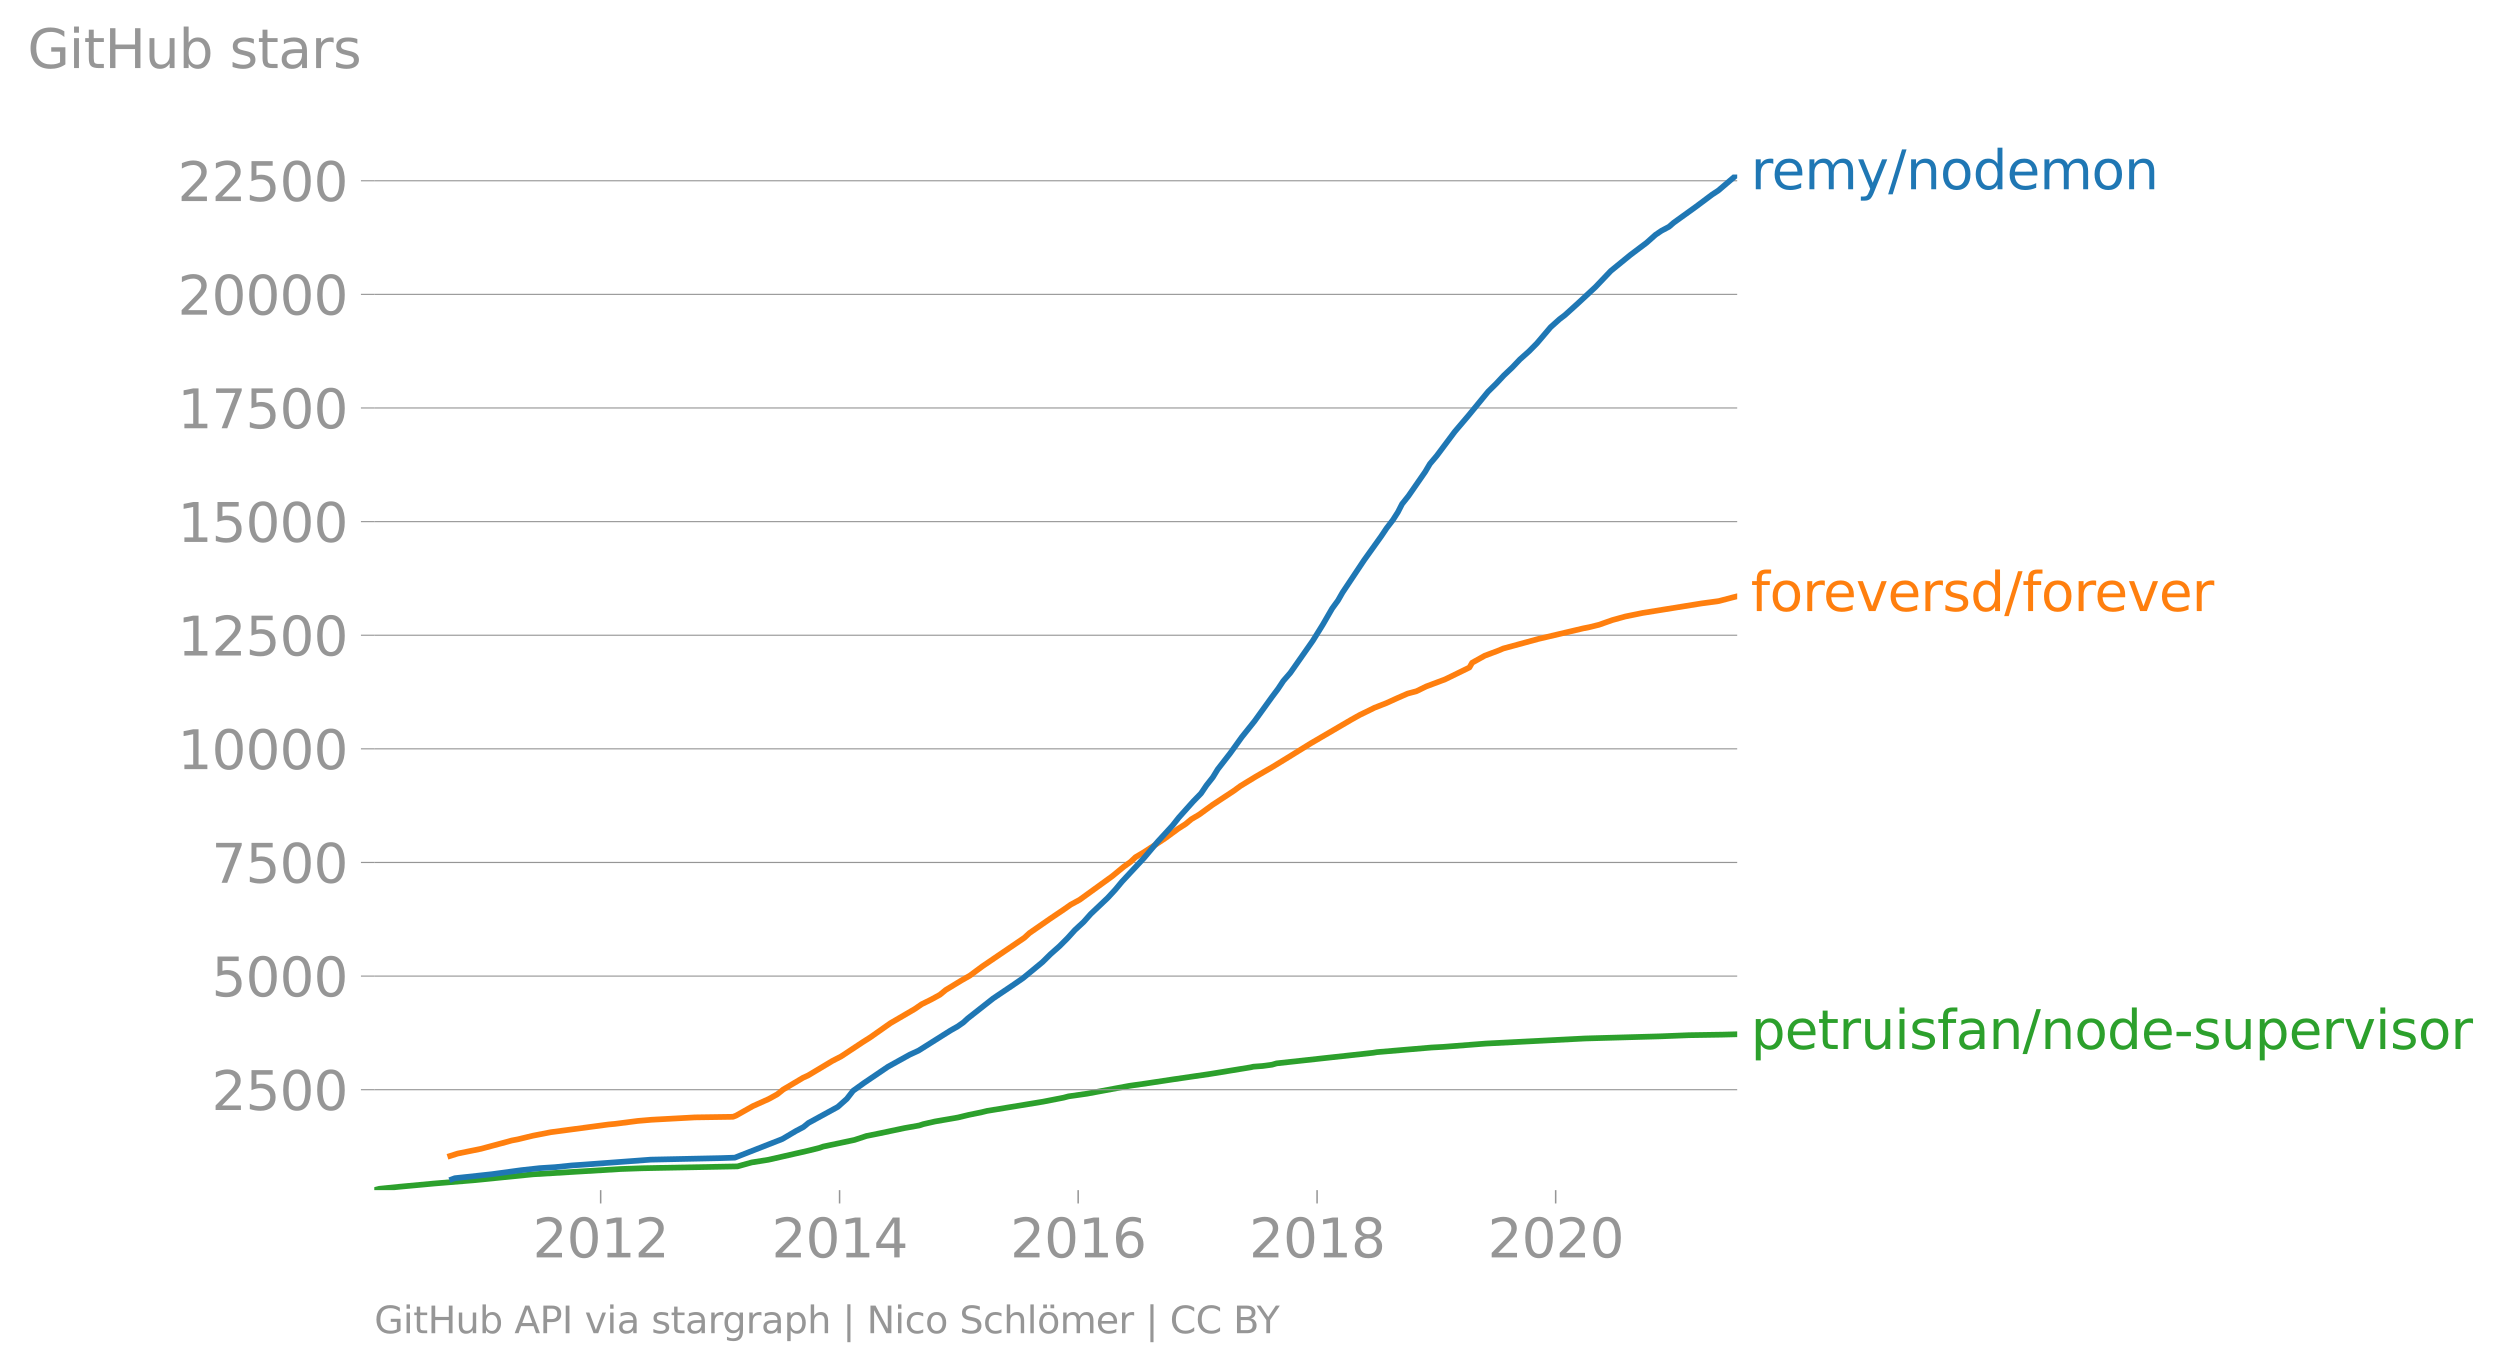 <svg height="478.445" viewBox="0 0 655.067 358.834" width="873.423" xmlns="http://www.w3.org/2000/svg" xmlns:xlink="http://www.w3.org/1999/xlink"><defs><style>*{stroke-linecap:butt;stroke-linejoin:round}</style></defs><g id="figure_1"><path d="M0 358.834h655.067V0H0z" style="fill:none" id="patch_1"/><g id="axes_1"><path d="M98.073 311.841h357.12V45.73H98.073z" style="fill:none" id="patch_2"/><path clip-path="url(#p7f1cc26fed)" d="m98.073 311.841 1.315-.345 5.018-.512 9.32-.87 10.399-.857 15.555-1.56 22.953-1.382 5.674-.202 4.603-.095 20.338-.393 3.7-1.036 4.411-.703 10.587-2.417 2.773-.691.965-.345 8.21-1.74 3.132-1.035 3.428-.69 6.546-1.382 3.896-.691 1.04-.345 3.04-.691 6.041-1.048 2.855-.69 3.363-.691 1.412-.346 14.663-2.417 5.367-1.048 1.299-.346 4.799-.69 11.164-2.072 4.838-.691 6.845-1.036 9.517-1.393 10.55-1.727.734-.167 2.378-.179 2.523-.345 1.172-.345 25.286-2.775 1.03-.167 14.288-1.214 3.093-.167 11.17-.87 26.01-1.333 19.679-.56 7.5-.298 8.721-.143 3.504-.095h0" style="fill:none;stroke:#2ca02c;stroke-linecap:square;stroke-width:1.5" id="line2d_1"/><g id="matplotlib.axis_1"><g id="xtick_1"><g id="line2d_2"><defs><path d="M0 0v3.5" id="m6c2003336e" style="stroke:#969696;stroke-width:.4"/></defs><use style="fill:#969696;stroke:#969696;stroke-width:.4" x="157.39" xlink:href="#m6c2003336e" y="311.841"/></g><g style="fill:#969696" transform="matrix(.14 0 0 -.14 139.575 329.479)" id="text_1"><defs><path d="M1228 531h2203V0H469v531q359 372 979 998 621 627 780 809 303 340 423 576 121 236 121 464 0 372-261 606-261 235-680 235-297 0-627-103-329-103-704-313v638q381 153 712 231 332 78 607 78 725 0 1156-363 431-362 431-968 0-288-108-546-107-257-392-607-78-91-497-524-418-433-1181-1211z" id="DejaVuSans-32" transform="scale(.016)"/><path d="M2034 4250q-487 0-733-480-245-479-245-1442 0-959 245-1439 246-480 733-480 491 0 736 480 246 480 246 1439 0 963-246 1442-245 480-736 480zm0 500q785 0 1199-621 414-620 414-1801 0-1178-414-1799Q2819-91 2034-91q-784 0-1198 620-414 621-414 1799 0 1181 414 1801 414 621 1198 621z" id="DejaVuSans-30" transform="scale(.016)"/><path d="M794 531h1031v3560L703 3866v575l1116 225h631V531h1031V0H794v531z" id="DejaVuSans-31" transform="scale(.016)"/></defs><use xlink:href="#DejaVuSans-32"/><use x="63.623" xlink:href="#DejaVuSans-30"/><use x="127.246" xlink:href="#DejaVuSans-31"/><use x="190.869" xlink:href="#DejaVuSans-32"/></g></g><g id="xtick_2"><use style="fill:#969696;stroke:#969696;stroke-width:.4" x="219.992" xlink:href="#m6c2003336e" y="311.841" id="line2d_3"/><g style="fill:#969696" transform="matrix(.14 0 0 -.14 202.177 329.479)" id="text_2"><defs><path d="M2419 4116 825 1625h1594v2491zm-166 550h794V1625h666v-525h-666V0h-628v1100H313v609l1940 2957z" id="DejaVuSans-34" transform="scale(.016)"/></defs><use xlink:href="#DejaVuSans-32"/><use x="63.623" xlink:href="#DejaVuSans-30"/><use x="127.246" xlink:href="#DejaVuSans-31"/><use x="190.869" xlink:href="#DejaVuSans-34"/></g></g><g id="xtick_3"><use style="fill:#969696;stroke:#969696;stroke-width:.4" x="282.508" xlink:href="#m6c2003336e" y="311.841" id="line2d_4"/><g style="fill:#969696" transform="matrix(.14 0 0 -.14 264.693 329.479)" id="text_3"><defs><path d="M2113 2584q-425 0-674-291-248-290-248-796 0-503 248-796 249-292 674-292t673 292q248 293 248 796 0 506-248 796-248 291-673 291zm1253 1979v-575q-238 112-480 171-242 60-480 60-625 0-955-422-329-422-376-1275 184 272 462 417 279 145 613 145 703 0 1111-427 408-426 408-1160 0-719-425-1154Q2819-91 2113-91q-810 0-1238 620-428 621-428 1799 0 1106 525 1764t1409 658q238 0 480-47t505-140z" id="DejaVuSans-36" transform="scale(.016)"/></defs><use xlink:href="#DejaVuSans-32"/><use x="63.623" xlink:href="#DejaVuSans-30"/><use x="127.246" xlink:href="#DejaVuSans-31"/><use x="190.869" xlink:href="#DejaVuSans-36"/></g></g><g id="xtick_4"><use style="fill:#969696;stroke:#969696;stroke-width:.4" x="345.11" xlink:href="#m6c2003336e" y="311.841" id="line2d_5"/><g style="fill:#969696" transform="matrix(.14 0 0 -.14 327.295 329.479)" id="text_4"><defs><path d="M2034 2216q-450 0-708-241-257-241-257-662 0-422 257-663 258-241 708-241t709 242q260 243 260 662 0 421-258 662-257 241-711 241zm-631 268q-406 100-633 378-226 279-226 679 0 559 398 884 399 325 1092 325 697 0 1094-325t397-884q0-400-227-679-226-278-629-378 456-106 710-416 255-309 255-755 0-679-414-1042Q2806-91 2034-91q-771 0-1186 362-414 363-414 1042 0 446 256 755 257 310 713 416zm-231 997q0-362 226-565 227-203 636-203 407 0 636 203 230 203 230 565 0 363-230 566-229 203-636 203-409 0-636-203-226-203-226-566z" id="DejaVuSans-38" transform="scale(.016)"/></defs><use xlink:href="#DejaVuSans-32"/><use x="63.623" xlink:href="#DejaVuSans-30"/><use x="127.246" xlink:href="#DejaVuSans-31"/><use x="190.869" xlink:href="#DejaVuSans-38"/></g></g><g id="xtick_5"><use style="fill:#969696;stroke:#969696;stroke-width:.4" x="407.627" xlink:href="#m6c2003336e" y="311.841" id="line2d_6"/><g style="fill:#969696" transform="matrix(.14 0 0 -.14 389.812 329.479)" id="text_5"><use xlink:href="#DejaVuSans-32"/><use x="63.623" xlink:href="#DejaVuSans-30"/><use x="127.246" xlink:href="#DejaVuSans-32"/><use x="190.869" xlink:href="#DejaVuSans-30"/></g></g></g><g id="matplotlib.axis_2"><g id="ytick_1"><path clip-path="url(#p7f1cc26fed)" d="M98.073 285.535h357.12" style="fill:none;stroke:#969696;stroke-linecap:square;stroke-width:.3" id="line2d_7"/><g id="line2d_8"><defs><path d="M0 0h-3.5" id="mf56a0e199a" style="stroke:#969696;stroke-width:.3"/></defs><use style="fill:#969696;stroke:#969696;stroke-width:.3" x="98.073" xlink:href="#mf56a0e199a" y="285.535"/></g><g style="fill:#969696" transform="matrix(.14 0 0 -.14 55.443 290.854)" id="text_6"><defs><path d="M691 4666h2478v-532H1269V2991q137 47 274 70 138 23 276 23 781 0 1237-428 457-428 457-1159 0-753-469-1171Q2575-91 1722-91q-294 0-599 50Q819 9 494 109v635q281-153 581-228t634-75q541 0 856 284 316 284 316 772 0 487-316 771-315 285-856 285-253 0-505-56-251-56-513-175v2344z" id="DejaVuSans-35" transform="scale(.016)"/></defs><use xlink:href="#DejaVuSans-32"/><use x="63.623" xlink:href="#DejaVuSans-35"/><use x="127.246" xlink:href="#DejaVuSans-30"/><use x="190.869" xlink:href="#DejaVuSans-30"/></g></g><g id="ytick_2"><path clip-path="url(#p7f1cc26fed)" d="M98.073 255.763h357.12" style="fill:none;stroke:#969696;stroke-linecap:square;stroke-width:.3" id="line2d_9"/><use style="fill:#969696;stroke:#969696;stroke-width:.3" x="98.073" xlink:href="#mf56a0e199a" y="255.763" id="line2d_10"/><g style="fill:#969696" transform="matrix(.14 0 0 -.14 55.443 261.082)" id="text_7"><use xlink:href="#DejaVuSans-35"/><use x="63.623" xlink:href="#DejaVuSans-30"/><use x="127.246" xlink:href="#DejaVuSans-30"/><use x="190.869" xlink:href="#DejaVuSans-30"/></g></g><g id="ytick_3"><path clip-path="url(#p7f1cc26fed)" d="M98.073 225.991h357.12" style="fill:none;stroke:#969696;stroke-linecap:square;stroke-width:.3" id="line2d_11"/><use style="fill:#969696;stroke:#969696;stroke-width:.3" x="98.073" xlink:href="#mf56a0e199a" y="225.991" id="line2d_12"/><g style="fill:#969696" transform="matrix(.14 0 0 -.14 55.443 231.31)" id="text_8"><defs><path d="M525 4666h3000v-269L1831 0h-659l1594 4134H525v532z" id="DejaVuSans-37" transform="scale(.016)"/></defs><use xlink:href="#DejaVuSans-37"/><use x="63.623" xlink:href="#DejaVuSans-35"/><use x="127.246" xlink:href="#DejaVuSans-30"/><use x="190.869" xlink:href="#DejaVuSans-30"/></g></g><g id="ytick_4"><path clip-path="url(#p7f1cc26fed)" d="M98.073 196.22h357.12" style="fill:none;stroke:#969696;stroke-linecap:square;stroke-width:.3" id="line2d_13"/><use style="fill:#969696;stroke:#969696;stroke-width:.3" x="98.073" xlink:href="#mf56a0e199a" y="196.219" id="line2d_14"/><g style="fill:#969696" transform="matrix(.14 0 0 -.14 46.536 201.538)" id="text_9"><use xlink:href="#DejaVuSans-31"/><use x="63.623" xlink:href="#DejaVuSans-30"/><use x="127.246" xlink:href="#DejaVuSans-30"/><use x="190.869" xlink:href="#DejaVuSans-30"/><use x="254.492" xlink:href="#DejaVuSans-30"/></g></g><g id="ytick_5"><path clip-path="url(#p7f1cc26fed)" d="M98.073 166.448h357.12" style="fill:none;stroke:#969696;stroke-linecap:square;stroke-width:.3" id="line2d_15"/><use style="fill:#969696;stroke:#969696;stroke-width:.3" x="98.073" xlink:href="#mf56a0e199a" y="166.448" id="line2d_16"/><g style="fill:#969696" transform="matrix(.14 0 0 -.14 46.536 171.767)" id="text_10"><use xlink:href="#DejaVuSans-31"/><use x="63.623" xlink:href="#DejaVuSans-32"/><use x="127.246" xlink:href="#DejaVuSans-35"/><use x="190.869" xlink:href="#DejaVuSans-30"/><use x="254.492" xlink:href="#DejaVuSans-30"/></g></g><g id="ytick_6"><path clip-path="url(#p7f1cc26fed)" d="M98.073 136.676h357.12" style="fill:none;stroke:#969696;stroke-linecap:square;stroke-width:.3" id="line2d_17"/><use style="fill:#969696;stroke:#969696;stroke-width:.3" x="98.073" xlink:href="#mf56a0e199a" y="136.676" id="line2d_18"/><g style="fill:#969696" transform="matrix(.14 0 0 -.14 46.536 141.995)" id="text_11"><use xlink:href="#DejaVuSans-31"/><use x="63.623" xlink:href="#DejaVuSans-35"/><use x="127.246" xlink:href="#DejaVuSans-30"/><use x="190.869" xlink:href="#DejaVuSans-30"/><use x="254.492" xlink:href="#DejaVuSans-30"/></g></g><g id="ytick_7"><path clip-path="url(#p7f1cc26fed)" d="M98.073 106.904h357.12" style="fill:none;stroke:#969696;stroke-linecap:square;stroke-width:.3" id="line2d_19"/><use style="fill:#969696;stroke:#969696;stroke-width:.3" x="98.073" xlink:href="#mf56a0e199a" y="106.904" id="line2d_20"/><g style="fill:#969696" transform="matrix(.14 0 0 -.14 46.536 112.223)" id="text_12"><use xlink:href="#DejaVuSans-31"/><use x="63.623" xlink:href="#DejaVuSans-37"/><use x="127.246" xlink:href="#DejaVuSans-35"/><use x="190.869" xlink:href="#DejaVuSans-30"/><use x="254.492" xlink:href="#DejaVuSans-30"/></g></g><g id="ytick_8"><path clip-path="url(#p7f1cc26fed)" d="M98.073 77.132h357.12" style="fill:none;stroke:#969696;stroke-linecap:square;stroke-width:.3" id="line2d_21"/><use style="fill:#969696;stroke:#969696;stroke-width:.3" x="98.073" xlink:href="#mf56a0e199a" y="77.132" id="line2d_22"/><g style="fill:#969696" transform="matrix(.14 0 0 -.14 46.536 82.451)" id="text_13"><use xlink:href="#DejaVuSans-32"/><use x="63.623" xlink:href="#DejaVuSans-30"/><use x="127.246" xlink:href="#DejaVuSans-30"/><use x="190.869" xlink:href="#DejaVuSans-30"/><use x="254.492" xlink:href="#DejaVuSans-30"/></g></g><g id="ytick_9"><path clip-path="url(#p7f1cc26fed)" d="M98.073 47.36h357.12" style="fill:none;stroke:#969696;stroke-linecap:square;stroke-width:.3" id="line2d_23"/><use style="fill:#969696;stroke:#969696;stroke-width:.3" x="98.073" xlink:href="#mf56a0e199a" y="47.361" id="line2d_24"/><g style="fill:#969696" transform="matrix(.14 0 0 -.14 46.536 52.68)" id="text_14"><use xlink:href="#DejaVuSans-32"/><use x="63.623" xlink:href="#DejaVuSans-32"/><use x="127.246" xlink:href="#DejaVuSans-35"/><use x="190.869" xlink:href="#DejaVuSans-30"/><use x="254.492" xlink:href="#DejaVuSans-30"/></g></g><g style="fill:#969696" transform="matrix(.14 0 0 -.14 7.2 17.838)" id="text_15"><defs><path d="M3809 666v1253H2778v519h1656V434q-365-259-806-392-440-133-940-133-1094 0-1712 639-617 640-617 1780 0 1144 617 1783 618 639 1712 639 456 0 867-113 411-112 758-331v-672q-350 297-744 447t-828 150q-857 0-1287-478-429-478-429-1425 0-944 429-1422 430-478 1287-478 334 0 596 58 263 58 472 180z" id="DejaVuSans-47" transform="scale(.016)"/><path d="M603 3500h575V0H603v3500zm0 1363h575v-729H603v729z" id="DejaVuSans-69" transform="scale(.016)"/><path d="M1172 4494v-994h1184v-447H1172V1153q0-428 117-550t477-122h590V0h-590q-666 0-919 248-253 249-253 905v1900H172v447h422v994h578z" id="DejaVuSans-74" transform="scale(.016)"/><path d="M628 4666h631V2753h2294v1913h631V0h-631v2222H1259V0H628v4666z" id="DejaVuSans-48" transform="scale(.016)"/><path d="M544 1381v2119h575V1403q0-497 193-746 194-248 582-248 465 0 735 297 271 297 271 810v1984h575V0h-575v538q-209-319-486-474-276-155-642-155-603 0-916 375-312 375-312 1097zm1447 2203z" id="DejaVuSans-75" transform="scale(.016)"/><path d="M3116 1747q0 634-261 995t-717 361q-457 0-718-361t-261-995q0-634 261-995t718-361q456 0 717 361t261 995zM1159 2969q182 312 458 463 277 152 661 152 638 0 1036-506 399-506 399-1331T3314 415Q2916-91 2278-91q-384 0-661 152-276 152-458 464V0H581v4863h578V2969z" id="DejaVuSans-62" transform="scale(.016)"/><path d="M2834 3397v-544q-243 125-506 187-262 63-544 63-428 0-642-131t-214-394q0-200 153-314t616-217l197-44q612-131 870-370t258-667q0-488-386-773Q2250-91 1575-91q-281 0-586 55T347 128v594q319-166 628-249 309-82 613-82 406 0 624 139 219 139 219 392 0 234-158 359-157 125-692 241l-200 47q-534 112-772 345-237 233-237 639 0 494 350 762 350 269 994 269 318 0 599-47 282-46 519-140z" id="DejaVuSans-73" transform="scale(.016)"/><path d="M2194 1759q-697 0-966-159t-269-544q0-306 202-486 202-179 548-179 479 0 768 339t289 901v128h-572zm1147 238V0h-575v531q-197-318-491-470T1556-91q-537 0-855 302-317 302-317 808 0 590 395 890 396 300 1180 300h807v57q0 397-261 614t-733 217q-300 0-585-72-284-72-546-216v532q315 122 612 182 297 61 578 61 760 0 1135-394 375-393 375-1193z" id="DejaVuSans-61" transform="scale(.016)"/><path d="M2631 2963q-97 56-211 82-114 27-251 27-488 0-749-317t-261-911V0H581v3500h578v-544q182 319 472 473 291 155 707 155 59 0 131-8 72-7 159-23l3-590z" id="DejaVuSans-72" transform="scale(.016)"/></defs><use xlink:href="#DejaVuSans-47"/><use x="77.49" xlink:href="#DejaVuSans-69"/><use x="105.273" xlink:href="#DejaVuSans-74"/><use x="144.482" xlink:href="#DejaVuSans-48"/><use x="219.678" xlink:href="#DejaVuSans-75"/><use x="283.057" xlink:href="#DejaVuSans-62"/><use x="346.533" xlink:href="#DejaVuSans-20"/><use x="378.32" xlink:href="#DejaVuSans-73"/><use x="430.42" xlink:href="#DejaVuSans-74"/><use x="469.629" xlink:href="#DejaVuSans-61"/><use x="530.908" xlink:href="#DejaVuSans-72"/><use x="572.021" xlink:href="#DejaVuSans-73"/></g></g><path clip-path="url(#p7f1cc26fed)" d="m117.967 302.886 1.946-.62 6.094-1.238 6.967-1.87 1.095-.31 1.626-.309 3.87-.94 4.758-.93 15.111-2.024 1.679-.155 5.991-.774 3.623-.31 11.348-.619 9.979-.155.807-.31 4.412-2.488 4.14-1.858 2.249-1.238 1.554-1.25 5.221-3.097 1.355-.62 6.242-3.739 2.394-1.238 5.633-3.728 1.959-1.238 5.296-3.728 6.39-3.727 1.802-1.239 2.508-1.238 2.276-1.25 1.502-1.239 4.1-2.489 2.192-1.25 3.346-2.477 10.977-7.467 1.343-1.239 5.371-3.727 3.692-2.489 1.76-1.238 2.308-1.25 8.576-6.205 3.006-2.477 1.754-1.25 1.312-1.24 2.088-1.238 3.826-2.489 1.872-1.238 3.397-2.49 1.957-1.25 1.487-1.238 2.089-1.238 3.405-2.49 5.656-3.727 1.701-1.25 4.068-2.477 4.304-2.49 4.064-2.488 6.02-3.728 10.617-6.204 2.215-1.238 2.58-1.25 1.24-.62 3.163-1.239 2.715-1.238 2.823-1.239 2.339-.63 2.532-1.24 4.97-1.869 6.368-3.108.705-1.239 3.334-1.857 3.348-1.25 1.47-.62 9.125-2.489 11.874-2.799 1.574-.31 2.503-.618 3.527-1.239 3.359-.929 4.58-.94 15.406-2.49 4.548-.619 3.514-.929 1.29-.321h0" style="fill:none;stroke:#ff7f0e;stroke-linecap:square;stroke-width:1.5" id="line2d_25"/><path clip-path="url(#p7f1cc26fed)" d="m118.47 308.983.71-.262 9.684-1.048 7.761-1.06 4.746-.524 4.064-.262 4.43-.452 2.988-.203 12.402-.917 5.215-.393 18.49-.405 3.598-.119 1.668-.667 10.763-4.215 3.556-2.096 1.984-1.048 1.29-1.06 7.709-4.216 2.367-2.108 1.636-2.107 2.942-2.108 6.207-4.204 5.7-3.156 2.305-1.06 8.353-5.263 1.875-1.06 1.504-1.048 1.157-1.06 6.671-5.252 4.712-3.168 3.068-2.107 5.117-4.216 2.137-2.108 2.377-2.108 2.09-2.096 1.909-2.108 2.277-2.107 1.879-2.108 4.434-4.204 1.952-2.108 1.753-2.108 5.866-6.311 3.544-4.216 3.867-4.216 1.667-2.108 3.757-4.203 2.05-2.108 1.425-2.108 1.663-2.108 1.293-2.108 3.276-4.215 3.018-4.204 3.365-4.216 4.558-6.323 1.578-2.108 1.398-2.096 1.831-2.108 5.895-8.42 2.613-4.215 2.434-4.204 1.534-2.108 1.207-2.108 5.618-8.43 4.515-6.313 1.41-2.107 1.619-2.108 1.345-2.108 1.08-2.108 1.676-2.108 4.373-6.311 1.257-2.108 1.78-2.108 4.73-6.324 3.573-4.203 5.178-6.312 2.142-2.108 1.963-2.108 2.221-2.107 1.992-2.096 2.372-2.108 2.086-2.108 3.578-4.216 2.353-2.108 1.385-1.048 3.498-3.167 4.52-4.204 4.013-4.216 5.164-4.215 4.198-3.156 2.37-2.108 1.554-1.048 1.973-1.048 1.222-1.06 5.861-4.216 4.211-3.155 1.624-1.06 4.95-4.216h0" style="fill:none;stroke:#1f77b4;stroke-linecap:square;stroke-width:1.5" id="line2d_26"/><g style="fill:#1f77b4" transform="matrix(.14 0 0 -.14 458.764 49.592)" id="text_16"><defs><path d="M3597 1894v-281H953q38-594 358-905t892-311q331 0 642 81t618 244V178Q3153 47 2828-22t-659-69q-838 0-1327 487-489 488-489 1320 0 859 464 1363 464 505 1252 505 706 0 1117-455 411-454 411-1235zm-575 169q-6 471-264 752-258 282-683 282-481 0-770-272t-333-766l2050 4z" id="DejaVuSans-65" transform="scale(.016)"/><path d="M3328 2828q216 388 516 572t706 184q547 0 844-383 297-382 297-1088V0h-578v2094q0 503-179 746-178 244-543 244-447 0-707-297-259-296-259-809V0h-578v2094q0 506-178 748t-550 242q-441 0-701-298-259-298-259-808V0H581v3500h578v-544q197 322 472 475t653 153q382 0 649-194 267-193 395-562z" id="DejaVuSans-6d" transform="scale(.016)"/><path d="M2059-325q-243-625-475-815-231-191-618-191H506v481h338q237 0 368 113 132 112 291 531l103 262L191 3500h609L1894 763l1094 2737h609L2059-325z" id="DejaVuSans-79" transform="scale(.016)"/><path d="M1625 4666h531L531-594H0l1625 5260z" id="DejaVuSans-2f" transform="scale(.016)"/><path d="M3513 2113V0h-575v2094q0 497-194 743-194 247-581 247-466 0-735-297-269-296-269-809V0H581v3500h578v-544q207 316 486 472 280 156 646 156 603 0 912-373 310-373 310-1098z" id="DejaVuSans-6e" transform="scale(.016)"/><path d="M1959 3097q-462 0-731-361t-269-989q0-628 267-989 268-361 733-361 460 0 728 362 269 363 269 988 0 622-269 986-268 364-728 364zm0 487q750 0 1178-488 429-487 429-1349 0-859-429-1349Q2709-91 1959-91q-753 0-1180 489-426 490-426 1349 0 862 426 1349 427 488 1180 488z" id="DejaVuSans-6f" transform="scale(.016)"/><path d="M2906 2969v1894h575V0h-575v525q-181-312-458-464-276-152-664-152-634 0-1033 506-398 507-398 1332t398 1331q399 506 1033 506 388 0 664-152 277-151 458-463zM947 1747q0-634 261-995t717-361q456 0 718 361 263 361 263 995t-263 995q-262 361-718 361t-717-361q-261-361-261-995z" id="DejaVuSans-64" transform="scale(.016)"/></defs><use xlink:href="#DejaVuSans-72"/><use x="38.863" xlink:href="#DejaVuSans-65"/><use x="100.387" xlink:href="#DejaVuSans-6d"/><use x="197.799" xlink:href="#DejaVuSans-79"/><use x="256.979" xlink:href="#DejaVuSans-2f"/><use x="290.67" xlink:href="#DejaVuSans-6e"/><use x="354.049" xlink:href="#DejaVuSans-6f"/><use x="415.23" xlink:href="#DejaVuSans-64"/><use x="478.707" xlink:href="#DejaVuSans-65"/><use x="540.23" xlink:href="#DejaVuSans-6d"/><use x="637.643" xlink:href="#DejaVuSans-6f"/><use x="698.824" xlink:href="#DejaVuSans-6e"/></g><g style="fill:#ff7f0e" transform="matrix(.14 0 0 -.14 458.764 160.117)" id="text_17"><defs><path d="M2375 4863v-479h-550q-309 0-430-125-120-125-120-450v-309h947v-447h-947V0H697v3053H147v447h550v244q0 584 272 851 272 268 862 268h544z" id="DejaVuSans-66" transform="scale(.016)"/><path d="M191 3500h609L1894 563l1094 2937h609L2284 0h-781L191 3500z" id="DejaVuSans-76" transform="scale(.016)"/></defs><use xlink:href="#DejaVuSans-66"/><use x="35.205" xlink:href="#DejaVuSans-6f"/><use x="96.387" xlink:href="#DejaVuSans-72"/><use x="135.25" xlink:href="#DejaVuSans-65"/><use x="196.773" xlink:href="#DejaVuSans-76"/><use x="255.953" xlink:href="#DejaVuSans-65"/><use x="317.477" xlink:href="#DejaVuSans-72"/><use x="358.59" xlink:href="#DejaVuSans-73"/><use x="410.689" xlink:href="#DejaVuSans-64"/><use x="474.166" xlink:href="#DejaVuSans-2f"/><use x="507.857" xlink:href="#DejaVuSans-66"/><use x="543.063" xlink:href="#DejaVuSans-6f"/><use x="604.244" xlink:href="#DejaVuSans-72"/><use x="643.107" xlink:href="#DejaVuSans-65"/><use x="704.631" xlink:href="#DejaVuSans-76"/><use x="763.811" xlink:href="#DejaVuSans-65"/><use x="825.334" xlink:href="#DejaVuSans-72"/></g><g style="fill:#2ca02c" transform="matrix(.14 0 0 -.14 458.764 274.87)" id="text_18"><defs><path d="M1159 525v-1856H581v4831h578v-531q182 312 458 463 277 152 661 152 638 0 1036-506 399-506 399-1331T3314 415Q2916-91 2278-91q-384 0-661 152-276 152-458 464zm1957 1222q0 634-261 995t-717 361q-457 0-718-361t-261-995q0-634 261-995t718-361q456 0 717 361t261 995z" id="DejaVuSans-70" transform="scale(.016)"/><path d="M313 2009h1684v-512H313v512z" id="DejaVuSans-2d" transform="scale(.016)"/></defs><use xlink:href="#DejaVuSans-70"/><use x="63.477" xlink:href="#DejaVuSans-65"/><use x="125" xlink:href="#DejaVuSans-74"/><use x="164.209" xlink:href="#DejaVuSans-72"/><use x="205.322" xlink:href="#DejaVuSans-75"/><use x="268.701" xlink:href="#DejaVuSans-69"/><use x="296.484" xlink:href="#DejaVuSans-73"/><use x="348.584" xlink:href="#DejaVuSans-66"/><use x="383.789" xlink:href="#DejaVuSans-61"/><use x="445.068" xlink:href="#DejaVuSans-6e"/><use x="508.447" xlink:href="#DejaVuSans-2f"/><use x="542.139" xlink:href="#DejaVuSans-6e"/><use x="605.518" xlink:href="#DejaVuSans-6f"/><use x="666.699" xlink:href="#DejaVuSans-64"/><use x="730.176" xlink:href="#DejaVuSans-65"/><use x="791.699" xlink:href="#DejaVuSans-2d"/><use x="827.783" xlink:href="#DejaVuSans-73"/><use x="879.883" xlink:href="#DejaVuSans-75"/><use x="943.262" xlink:href="#DejaVuSans-70"/><use x="1006.738" xlink:href="#DejaVuSans-65"/><use x="1068.262" xlink:href="#DejaVuSans-72"/><use x="1109.375" xlink:href="#DejaVuSans-76"/><use x="1168.555" xlink:href="#DejaVuSans-69"/><use x="1196.338" xlink:href="#DejaVuSans-73"/><use x="1248.438" xlink:href="#DejaVuSans-6f"/><use x="1309.619" xlink:href="#DejaVuSans-72"/></g><g style="fill:#969696" transform="matrix(.097 0 0 -.097 98.073 349.343)" id="text_19"><defs><path d="m2188 4044-857-2322h1716l-859 2322zm-357 622h716L4325 0h-656l-425 1197H1141L716 0H50l1781 4666z" id="DejaVuSans-41" transform="scale(.016)"/><path d="M1259 4147V2394h794q441 0 681 228 241 228 241 650 0 419-241 647-240 228-681 228h-794zm-631 519h1425q785 0 1186-355 402-355 402-1039 0-691-402-1044-401-353-1186-353h-794V0H628v4666z" id="DejaVuSans-50" transform="scale(.016)"/><path d="M628 4666h631V0H628v4666z" id="DejaVuSans-49" transform="scale(.016)"/><path d="M2906 1791q0 625-258 968-257 344-723 344-462 0-720-344-258-343-258-968 0-622 258-966t720-344q466 0 723 344 258 344 258 966zm575-1357q0-893-397-1329-396-436-1215-436-303 0-572 45t-522 139v559q253-137 500-202 247-66 503-66 566 0 847 295t281 892v285q-178-310-456-463T1784 0Q1141 0 747 490 353 981 353 1791q0 812 394 1302 394 491 1037 491 388 0 666-153t456-462v531h575V434z" id="DejaVuSans-67" transform="scale(.016)"/><path d="M3513 2113V0h-575v2094q0 497-194 743-194 247-581 247-466 0-735-297-269-296-269-809V0H581v4863h578V2956q207 316 486 472 280 156 646 156 603 0 912-373 310-373 310-1098z" id="DejaVuSans-68" transform="scale(.016)"/><path d="M1344 4891v-6400H813v6400h531z" id="DejaVuSans-7c" transform="scale(.016)"/><path d="M628 4666h850L3547 763v3903h612V0h-850L1241 3903V0H628v4666z" id="DejaVuSans-4e" transform="scale(.016)"/><path d="M3122 3366v-538q-244 135-489 202t-495 67q-560 0-870-355-309-354-309-995t309-996q310-354 870-354 250 0 495 67t489 202V134Q2881 22 2623-34q-257-57-548-57-791 0-1257 497-465 497-465 1341 0 856 470 1346 471 491 1290 491 265 0 518-55 253-54 491-163z" id="DejaVuSans-63" transform="scale(.016)"/><path d="M3425 4513v-616q-359 172-678 256-319 85-616 85-515 0-795-200t-280-569q0-310 186-468 186-157 705-254l381-78q706-135 1042-474t336-907q0-679-455-1029Q2797-91 1919-91q-331 0-705 75-373 75-773 222v650q384-215 753-325 369-109 725-109 540 0 834 212 294 213 294 607 0 343-211 537t-692 291l-385 75q-706 140-1022 440-315 300-315 835 0 619 436 975t1201 356q329 0 669-60 341-59 697-177z" id="DejaVuSans-53" transform="scale(.016)"/><path d="M603 4863h575V0H603v4863z" id="DejaVuSans-6c" transform="scale(.016)"/><path d="M1959 3097q-462 0-731-361t-269-989q0-628 267-989 268-361 733-361 460 0 728 362 269 363 269 988 0 622-269 986-268 364-728 364zm0 487q750 0 1178-488 429-487 429-1349 0-859-429-1349Q2709-91 1959-91q-753 0-1180 489-426 490-426 1349 0 862 426 1349 427 488 1180 488zm295 1266h634v-631h-634v631zm-1222 0h634v-631h-634v631z" id="DejaVuSans-f6" transform="scale(.016)"/><path d="M4122 4306v-665q-319 297-680 443-361 147-767 147-800 0-1225-489t-425-1414q0-922 425-1411t1225-489q406 0 767 147t680 444V359q-331-225-702-338-370-112-782-112-1060 0-1670 648-609 649-609 1771 0 1125 609 1773 610 649 1670 649 418 0 788-111 371-111 696-333z" id="DejaVuSans-43" transform="scale(.016)"/><path d="M1259 2228V519h1013q509 0 754 211 246 211 246 645 0 438-246 645-245 208-754 208H1259zm0 1919V2741h935q462 0 688 173 227 174 227 530 0 353-227 528-226 175-688 175h-935zm-631 519h1613q722 0 1112-300 391-300 391-853 0-429-200-682t-588-315q466-100 724-418 258-317 258-792 0-625-425-966Q3088 0 2303 0H628v4666z" id="DejaVuSans-42" transform="scale(.016)"/><path d="M-13 4666h679l1293-1919 1285 1919h678L2272 2222V0h-634v2222L-13 4666z" id="DejaVuSans-59" transform="scale(.016)"/></defs><use xlink:href="#DejaVuSans-47"/><use x="77.49" xlink:href="#DejaVuSans-69"/><use x="105.273" xlink:href="#DejaVuSans-74"/><use x="144.482" xlink:href="#DejaVuSans-48"/><use x="219.678" xlink:href="#DejaVuSans-75"/><use x="283.057" xlink:href="#DejaVuSans-62"/><use x="346.533" xlink:href="#DejaVuSans-20"/><use x="378.32" xlink:href="#DejaVuSans-41"/><use x="446.729" xlink:href="#DejaVuSans-50"/><use x="507.031" xlink:href="#DejaVuSans-49"/><use x="536.523" xlink:href="#DejaVuSans-20"/><use x="568.311" xlink:href="#DejaVuSans-76"/><use x="627.49" xlink:href="#DejaVuSans-69"/><use x="655.273" xlink:href="#DejaVuSans-61"/><use x="716.553" xlink:href="#DejaVuSans-20"/><use x="748.34" xlink:href="#DejaVuSans-73"/><use x="800.439" xlink:href="#DejaVuSans-74"/><use x="839.648" xlink:href="#DejaVuSans-61"/><use x="900.928" xlink:href="#DejaVuSans-72"/><use x="940.291" xlink:href="#DejaVuSans-67"/><use x="1003.768" xlink:href="#DejaVuSans-72"/><use x="1044.881" xlink:href="#DejaVuSans-61"/><use x="1106.16" xlink:href="#DejaVuSans-70"/><use x="1169.637" xlink:href="#DejaVuSans-68"/><use x="1233.016" xlink:href="#DejaVuSans-20"/><use x="1264.803" xlink:href="#DejaVuSans-7c"/><use x="1298.494" xlink:href="#DejaVuSans-20"/><use x="1330.281" xlink:href="#DejaVuSans-4e"/><use x="1405.086" xlink:href="#DejaVuSans-69"/><use x="1432.869" xlink:href="#DejaVuSans-63"/><use x="1487.85" xlink:href="#DejaVuSans-6f"/><use x="1549.031" xlink:href="#DejaVuSans-20"/><use x="1580.818" xlink:href="#DejaVuSans-53"/><use x="1644.295" xlink:href="#DejaVuSans-63"/><use x="1699.275" xlink:href="#DejaVuSans-68"/><use x="1762.654" xlink:href="#DejaVuSans-6c"/><use x="1790.438" xlink:href="#DejaVuSans-f6"/><use x="1851.619" xlink:href="#DejaVuSans-6d"/><use x="1949.031" xlink:href="#DejaVuSans-65"/><use x="2010.555" xlink:href="#DejaVuSans-72"/><use x="2051.668" xlink:href="#DejaVuSans-20"/><use x="2083.455" xlink:href="#DejaVuSans-7c"/><use x="2117.146" xlink:href="#DejaVuSans-20"/><use x="2148.934" xlink:href="#DejaVuSans-43"/><use x="2218.758" xlink:href="#DejaVuSans-43"/><use x="2288.582" xlink:href="#DejaVuSans-20"/><use x="2320.369" xlink:href="#DejaVuSans-42"/><use x="2383.473" xlink:href="#DejaVuSans-59"/></g></g></g><defs><clipPath id="p7f1cc26fed"><path d="M98.073 45.729h357.12v266.112H98.073z"/></clipPath></defs></svg>